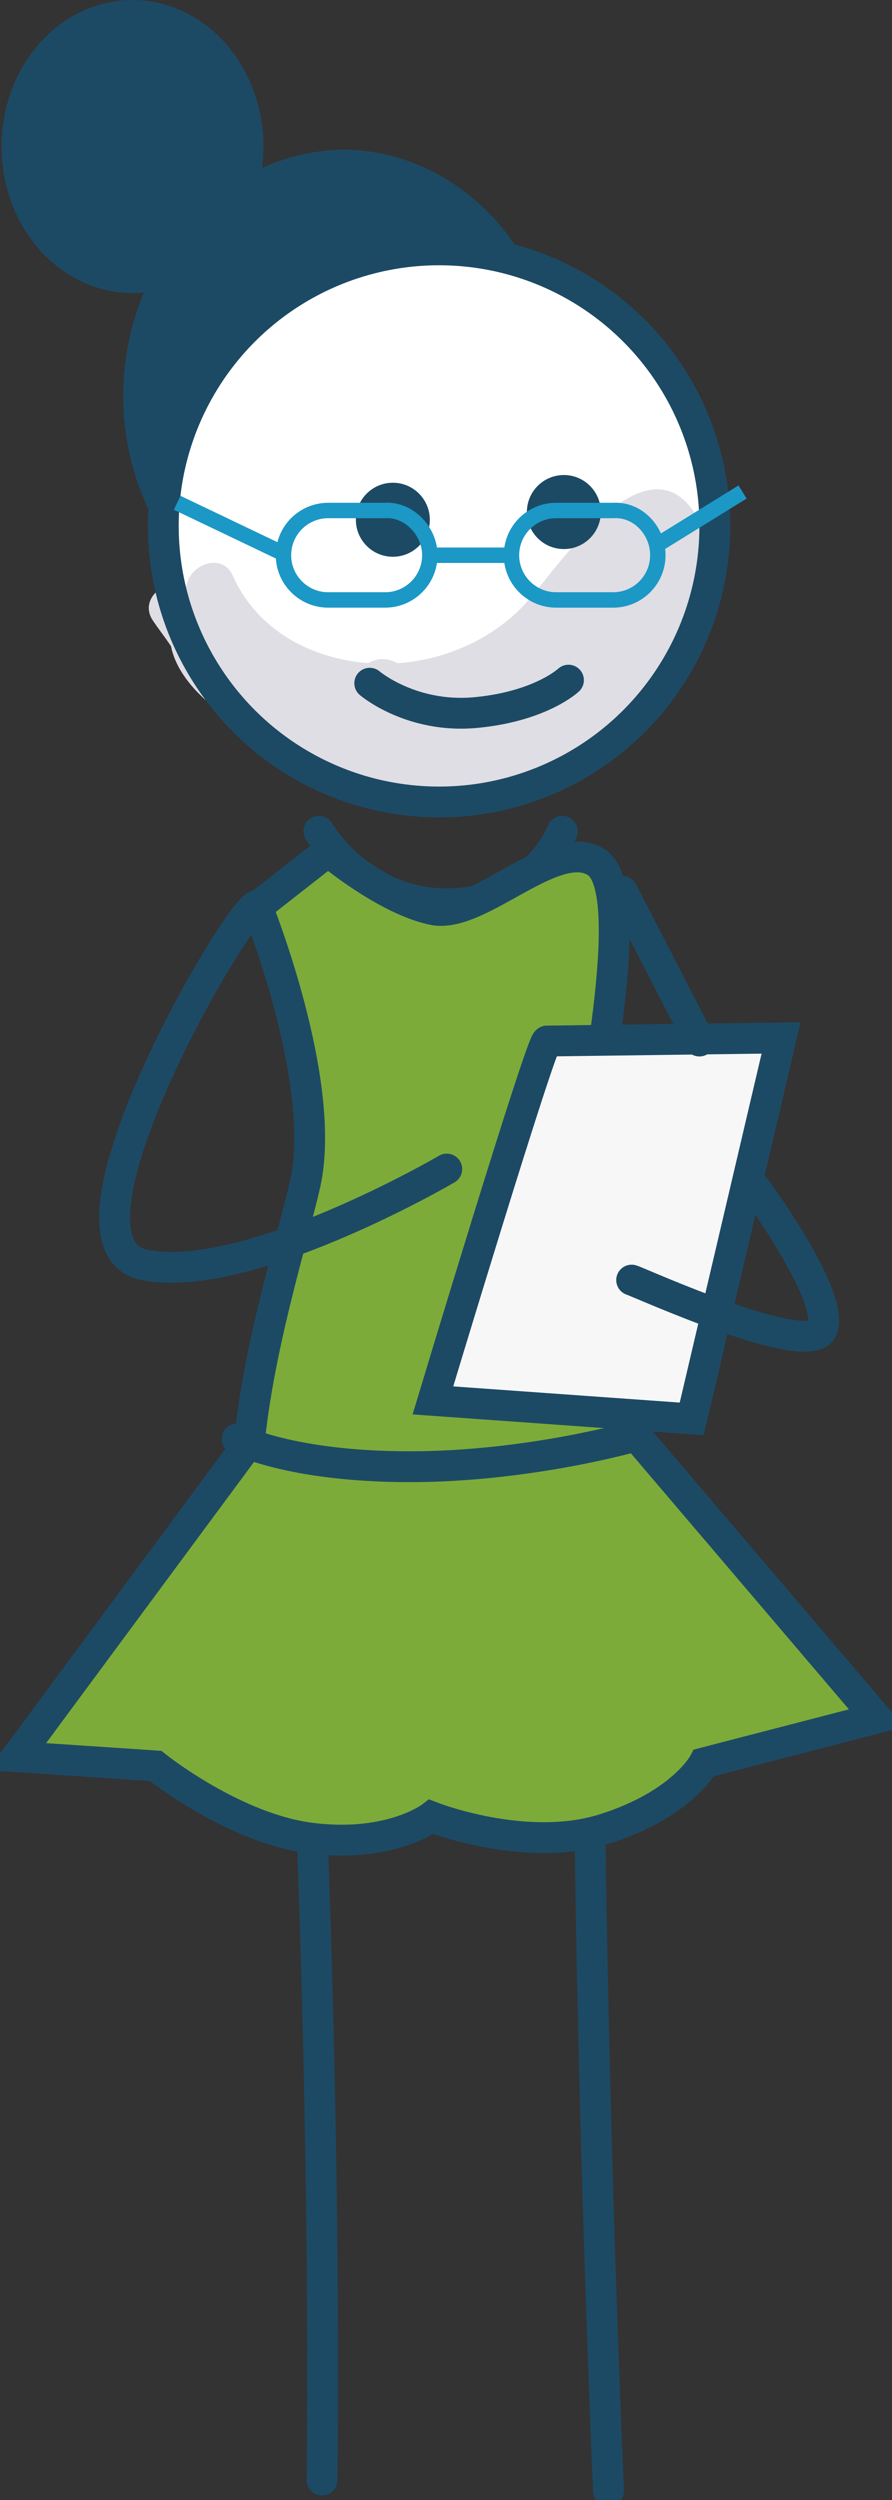 <?xml version="1.0" encoding="utf-8"?>
<!-- Generator: Adobe Illustrator 19.1.0, SVG Export Plug-In . SVG Version: 6.00 Build 0)  -->
<svg version="1.1" id="Capa_1" xmlns="http://www.w3.org/2000/svg" xmlns:xlink="http://www.w3.org/1999/xlink" x="0px" y="0px"
	 viewBox="-268 339.8 57.9 162.1" style="enable-background:new -268 339.8 57.9 162.1;" xml:space="preserve">
<rect x="-268" y="339.8" width="57.9" height="162.1" fill="#333333" stroke="none"/>
<style type="text/css">
	.st0{fill:none;stroke:#1C4A65;stroke-width:2;stroke-linecap:round;stroke-miterlimit:10;}
	.st1{fill:#7DAB39;stroke:#1C4A65;stroke-width:2;stroke-linecap:round;stroke-miterlimit:10;}
	.st2{fill:#FFFFFF;}
	.st3{fill:#DFDEE4;}
	.st4{fill:none;stroke:#1C4A65;stroke-width:2;stroke-miterlimit:10;}
	.st5{fill:#1C4A65;}
	.st6{fill:none;stroke:#1B98C6;stroke-miterlimit:10;}
	.st7{fill:#F7F7F8;stroke:#1C4A65;stroke-width:2;stroke-linecap:round;stroke-miterlimit:10;}
</style>
<g>
	<g>
		<path class="st0" d="M-247.1,500.6c0,0,0.4-24.1-1.3-56.7"/>
		<path class="st0" d="M-228.5,501.3c0,0-1.3-28.7-1.3-56.7"/>
		<path class="st0" d="M-247.3,393.7c0,0,2.7,4.7,8.3,4.7c5.7,0,7.5-4.7,7.5-4.7"/>
		<path class="st1" d="M-246.7,395l-4.6,3.6c0,0,4.6,11.4,3.1,18s-8,25.3,0.5,29.7c8.5,4.4,19,1.4,21.6-1.4
			c2.5-2.7-5.3-22.8-4.2-28.5c1-5.8,3.7-19,1-20.7c-2.7-1.7-7.5,3.6-10.5,3.1C-242.9,398.2-246.7,395-246.7,395z"/>
		<path class="st1" d="M-251.8,433.3l-15.1,20.4l9,0.6c0,0,5.1,4.1,10.2,4.7c5.1,0.6,7.7-1.4,7.7-1.4s6.1,2.4,11.2,0.8
			c5.1-1.6,6.5-4.3,6.5-4.3l11.2-2.9l-15.6-18.3c0,0-6.9,2-14.7,2c-7.8,0-11.2-1.8-11.2-1.8"/>
		<g>
			<path class="st2" d="M-220.9,373.9c0,9.9-8,17.9-17.9,17.9c-9.9,0-17.9-8-17.9-17.9c0-9.9,8-17.9,17.9-17.9
				C-228.9,356-220.9,364-220.9,373.9"/>
			<path class="st3" d="M-236.6,391.5c1.7-0.6,3.4-1.1,5-1.8c-0.1,0-0.2-0.1-0.3-0.1c0.4-0.2,0.9-0.4,1.3-0.7
				c5.1-2.8,10.9-9.3,8.1-15.1c-3.1-6.4-9.1,2.5-11.1,4.8c-2.1,2.5-5.4,4-8.6,4.2c-0.7-0.4-1.4-0.3-1.9,0c-3.7-0.3-7.2-2.1-8.8-5.7
				c-0.7-1.5-2.8-0.7-3,0.7c-1.3-0.6-3.1,0.8-2.2,2.2c0.4,0.6,0.8,1.1,1.2,1.7c0.3,1.5,1.4,2.8,2.6,3.8c0.4,0.3,0.8,0.4,1.2,0.4
				c0,0.3,0.2,0.6,0.5,0.9c4.9,3.7,10.8,5.4,16.5,4.3C-236.4,391.2-236.5,391.3-236.6,391.5"/>
			<circle class="st4" cx="-239.5" cy="373.9" r="17.9"/>
			<path class="st0" d="M-244,384.1c0,0,2.7,2.3,6.9,1.9c4.2-0.4,6-2.1,6-2.1"/>
			<circle class="st5" cx="-242.5" cy="373.5" r="2.4"/>
			<circle class="st5" cx="-231.4" cy="373" r="2.4"/>
			<ellipse class="st5" cx="-259.4" cy="349.3" rx="8.5" ry="9.5"/>
			<path class="st5" d="M-257.1,371.7c0-8.9,7.6-16.2,16.9-16.2c2.2,0,4.3,0.4,6.2,1.1c-2.5-4.3-6.9-7.1-11.8-7.1
				c-7.9,0.2-14.2,7.3-14.2,16c0,4,1.4,7.7,3.6,10.5C-256.8,374.7-257.1,373.2-257.1,371.7z"/>
		</g>
	</g>
	<g>
		<path class="st6" d="M-240.1,375.8c0,1.6-1.3,2.9-2.9,2.9h-3.7c-1.6,0-2.9-1.3-2.9-2.9l0,0c0-1.6,1.3-2.9,2.9-2.9h3.7
			C-241.5,372.8-240.1,374.2-240.1,375.8L-240.1,375.8z"/>
		<path class="st6" d="M-225.3,375.8c0,1.6-1.3,2.9-2.9,2.9h-3.7c-1.6,0-2.9-1.3-2.9-2.9l0,0c0-1.6,1.3-2.9,2.9-2.9h3.7
			C-226.6,372.8-225.3,374.2-225.3,375.8L-225.3,375.8z"/>
		<line class="st6" x1="-240.1" y1="375.8" x2="-234.9" y2="375.8"/>
		<line class="st6" x1="-249.8" y1="375.6" x2="-256.5" y2="372.4"/>
		<line class="st6" x1="-225.3" y1="375.1" x2="-219.8" y2="371.7"/>
	</g>
	<path class="st0" d="M-251.3,398.5c-1-0.2-14,21.8-7.4,23.3c6.7,1.4,19.7-6.2,19.7-6.2"/>
	<path class="st7" d="M-232.5,407.3c-0.4,0.1-7.4,23.3-7.4,23.3l16.8,1.2l5.8-24.7L-232.5,407.3z"/>
	<line class="st0" x1="-227.6" y1="397.6" x2="-222.6" y2="407.3"/>
	<path class="st0" d="M-227,422.8c0.4,0.1,11.8,5.3,12.4,3.1c0.7-2.2-4.4-9.1-4.4-9.1"/>
</g>
</svg>
